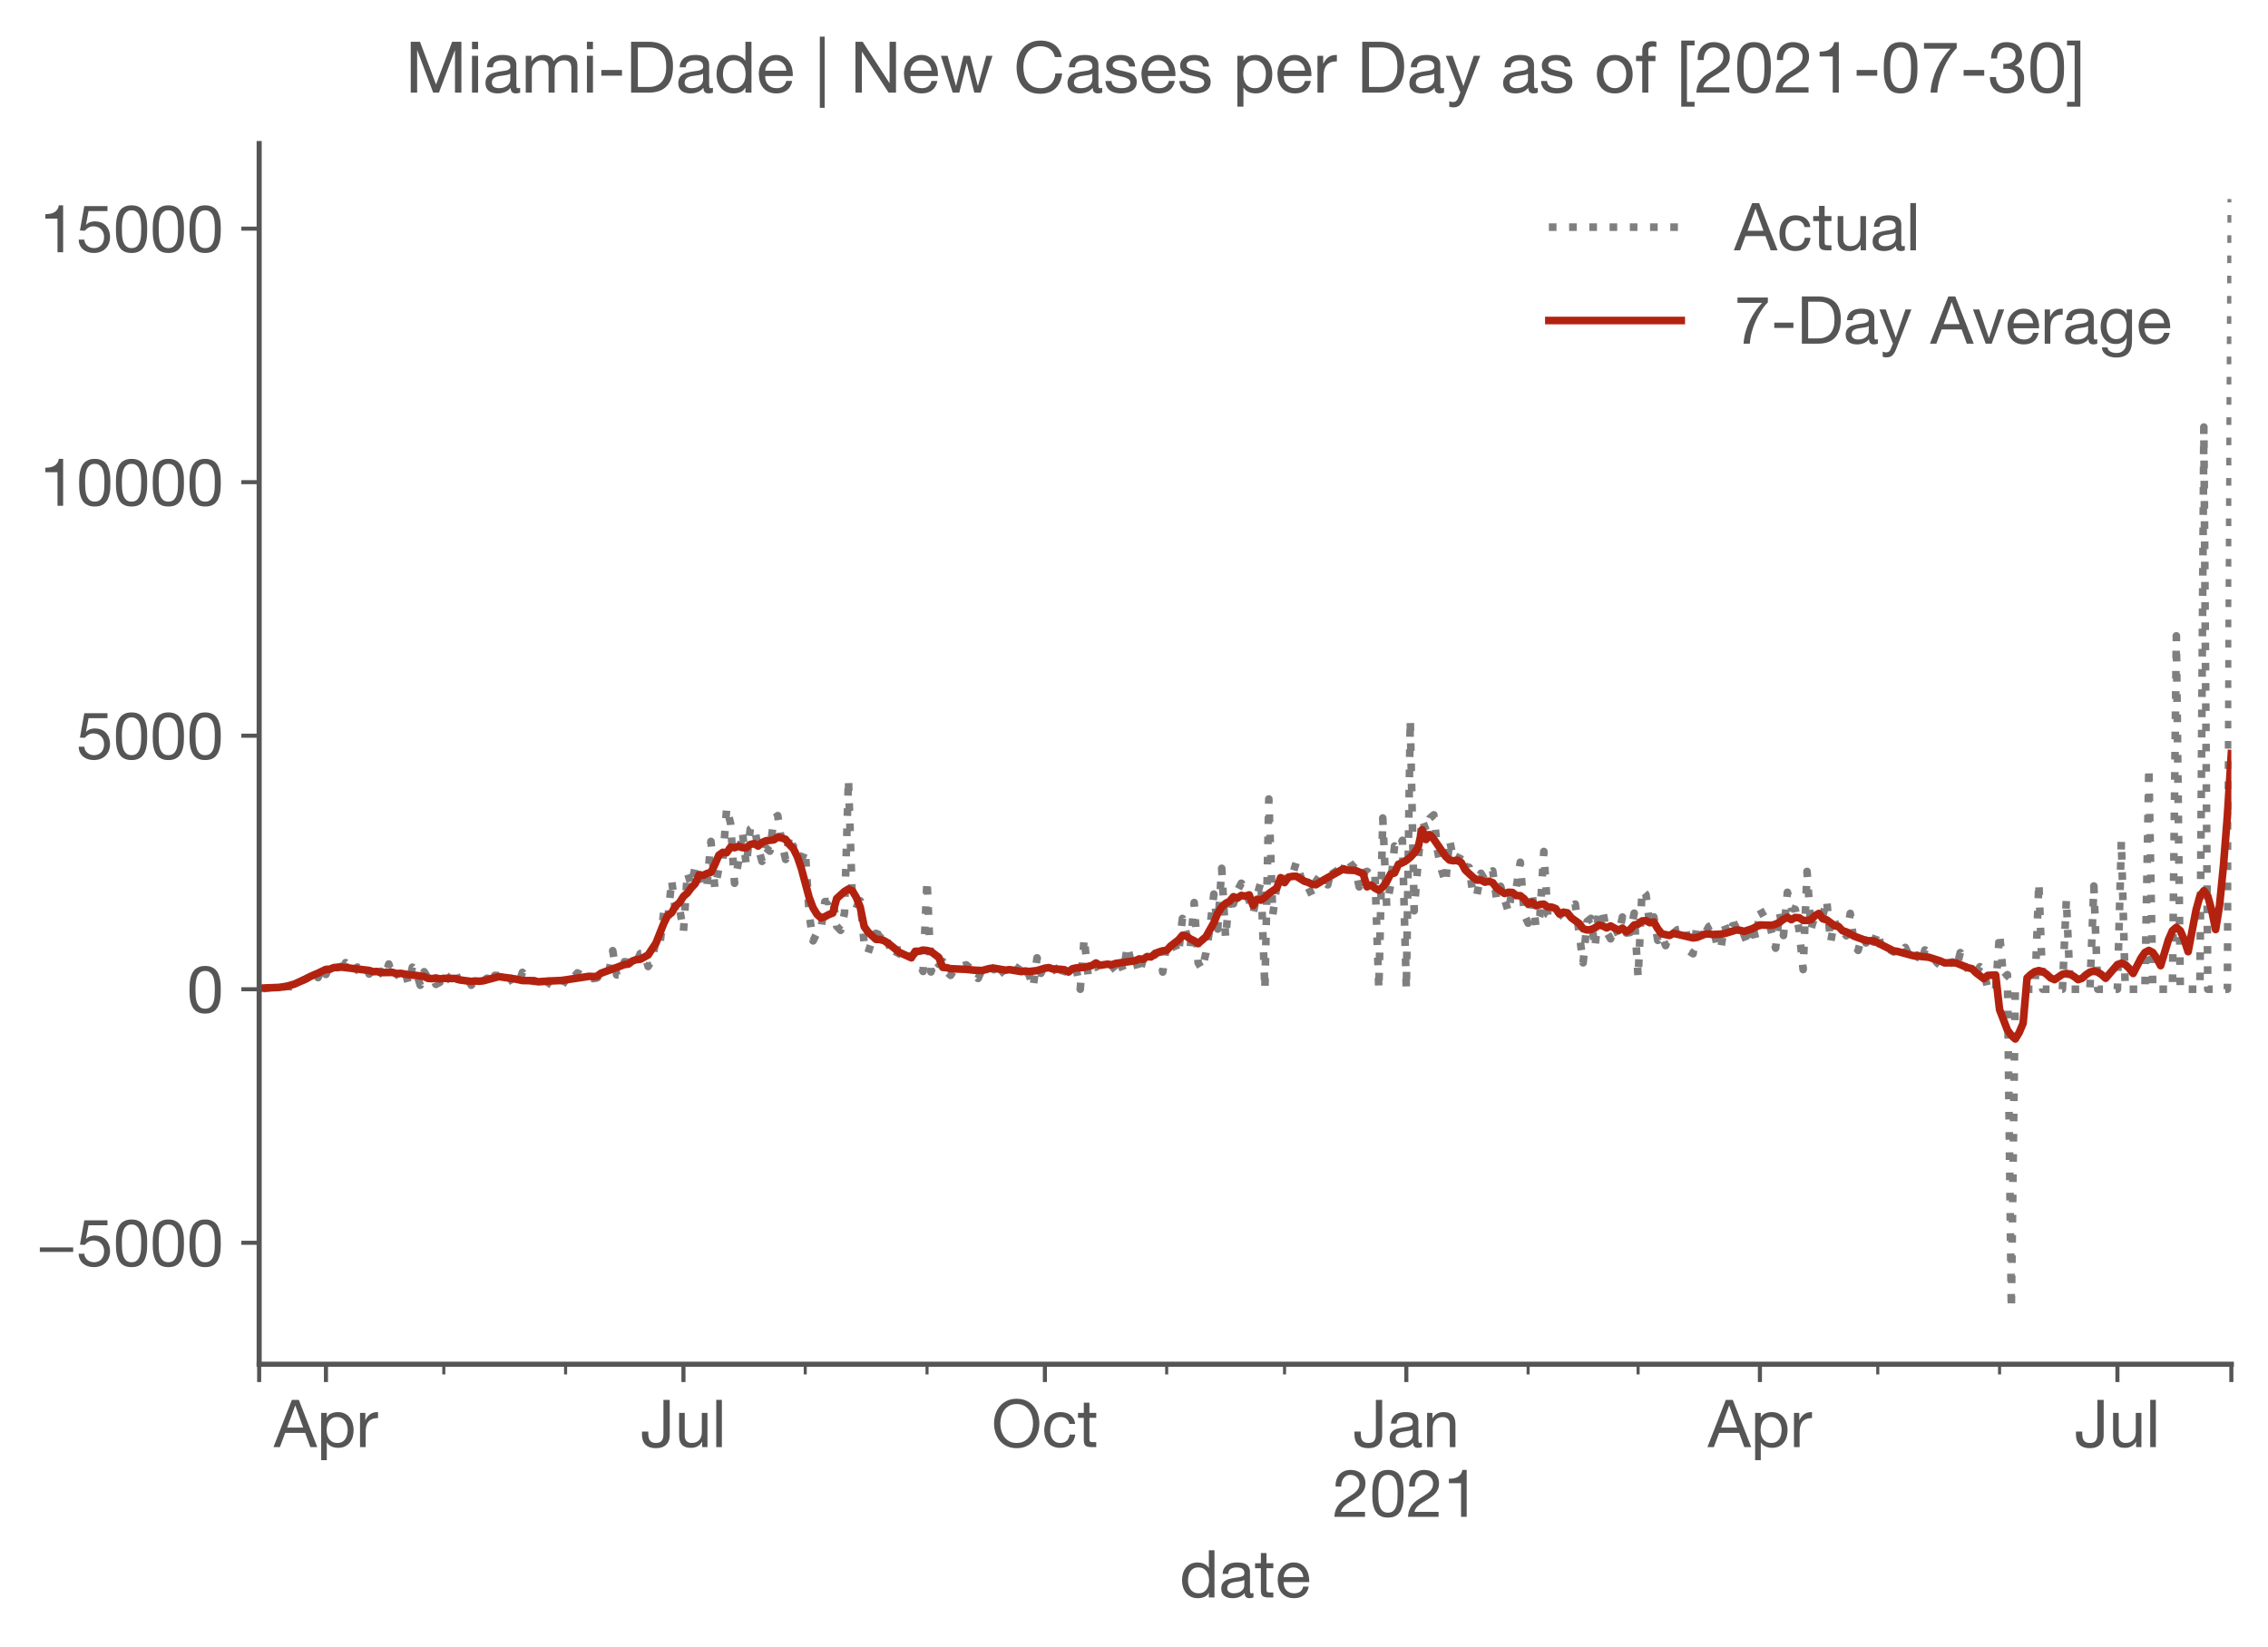 <?xml version="1.0" encoding="utf-8" standalone="no"?>
<!DOCTYPE svg PUBLIC "-//W3C//DTD SVG 1.1//EN"
  "http://www.w3.org/Graphics/SVG/1.1/DTD/svg11.dtd">
<!-- Created with matplotlib (https://matplotlib.org/) -->
<svg height="323.655pt" version="1.1" viewBox="0 0 445.52 323.655" width="445.52pt" xmlns="http://www.w3.org/2000/svg" xmlns:xlink="http://www.w3.org/1999/xlink">
 <defs>
  <style type="text/css">*{stroke-linecap:butt;stroke-linejoin:round;}</style>
 </defs>
 <g id="figure_1">
  <g id="patch_1">
   <path d="M 0 323.655 
L 445.52 323.655 
L 445.52 0 
L 0 0 
z
" style="fill:#ffffff;"/>
  </g>
  <g id="axes_1">
   <g id="patch_2">
    <path d="M 50.909 268.066 
L 438.32 268.066 
L 438.32 28.203 
L 50.909 28.203 
z
" style="fill:#ffffff;"/>
   </g>
   <g id="matplotlib.axis_1">
    <g id="xtick_1">
     <g id="line2d_1">
      <defs>
       <path d="M 0 0 
L 0 3.5 
" id="me2cb6a2410" style="stroke:#555555;stroke-width:0.8;"/>
      </defs>
      <g>
       <use style="fill:#555555;stroke:#555555;stroke-width:0.8;" x="50.909" xlink:href="#me2cb6a2410" y="268.066"/>
      </g>
     </g>
    </g>
    <g id="xtick_2">
     <g id="line2d_2">
      <g>
       <use style="fill:#555555;stroke:#555555;stroke-width:0.8;" x="64.028" xlink:href="#me2cb6a2410" y="268.066"/>
      </g>
     </g>
     <g id="text_1">
      <!-- Apr -->
      <g style="fill:#555555;" transform="translate(53.798 284.349)scale(0.13 -0.13)">
       <defs>
        <path d="M 20.094 29.5 
L 32.203 62.797 
L 32.406 62.797 
L 44.297 29.5 
z
M 27.203 71.406 
L -0.594 0 
L 9.094 0 
L 17.094 21.5 
L 47.297 21.5 
L 55.094 0 
L 65.594 0 
L 37.703 71.406 
z
" id="HelveticaNeue-65"/>
        <path d="M 6.703 51.703 
L 6.703 -19.703 
L 15.203 -19.703 
L 15.203 6.906 
L 15.406 6.906 
Q 16.797 4.594 18.844 3.047 
Q 20.906 1.5 23.203 0.594 
Q 25.5 -0.297 27.844 -0.688 
Q 30.203 -1.094 32.094 -1.094 
Q 38 -1.094 42.453 1 
Q 46.906 3.094 49.844 6.75 
Q 52.797 10.406 54.25 15.297 
Q 55.703 20.203 55.703 25.703 
Q 55.703 31.203 54.203 36.094 
Q 52.703 41 49.75 44.75 
Q 46.797 48.5 42.344 50.703 
Q 37.906 52.906 31.906 52.906 
Q 26.5 52.906 22 50.953 
Q 17.5 49 15.406 44.703 
L 15.203 44.703 
L 15.203 51.703 
z
M 46.703 26.297 
Q 46.703 22.5 45.891 18.891 
Q 45.094 15.297 43.297 12.5 
Q 41.5 9.703 38.547 8 
Q 35.594 6.297 31.203 6.297 
Q 26.797 6.297 23.688 7.938 
Q 20.594 9.594 18.641 12.297 
Q 16.703 15 15.797 18.547 
Q 14.906 22.094 14.906 25.906 
Q 14.906 29.5 15.75 33 
Q 16.594 36.5 18.5 39.25 
Q 20.406 42 23.406 43.703 
Q 26.406 45.406 30.703 45.406 
Q 34.797 45.406 37.844 43.797 
Q 40.906 42.203 42.844 39.5 
Q 44.797 36.797 45.75 33.344 
Q 46.703 29.906 46.703 26.297 
z
" id="HelveticaNeue-112"/>
        <path d="M 6.094 51.703 
L 6.094 0 
L 14.594 0 
L 14.594 23 
Q 14.594 28 15.594 31.844 
Q 16.594 35.703 18.797 38.391 
Q 21 41.094 24.594 42.5 
Q 28.203 43.906 33.297 43.906 
L 33.297 52.906 
Q 26.406 53.094 21.906 50.094 
Q 17.406 47.094 14.297 40.797 
L 14.094 40.797 
L 14.094 51.703 
z
" id="HelveticaNeue-114"/>
       </defs>
       <use xlink:href="#HelveticaNeue-65"/>
       <use x="64.8" xlink:href="#HelveticaNeue-112"/>
       <use x="124.1" xlink:href="#HelveticaNeue-114"/>
      </g>
     </g>
    </g>
    <g id="xtick_3">
     <g id="line2d_3">
      <g>
       <use style="fill:#555555;stroke:#555555;stroke-width:0.8;" x="134.256" xlink:href="#me2cb6a2410" y="268.066"/>
      </g>
     </g>
     <g id="text_2">
      <!-- Jul -->
      <g style="fill:#555555;" transform="translate(125.826 284.349)scale(0.13 -0.13)">
       <defs>
        <path d="M 44.094 17.797 
L 44.094 71.406 
L 34.594 71.406 
L 34.594 19.203 
Q 34.594 13.297 32.141 9.797 
Q 29.703 6.297 23.203 6.297 
Q 19.703 6.297 17.453 7.344 
Q 15.203 8.406 13.953 10.297 
Q 12.703 12.203 12.203 14.797 
Q 11.703 17.406 11.703 20.5 
L 11.703 23.5 
L 2.203 23.5 
L 2.203 19.094 
Q 2.203 8.906 7.594 3.656 
Q 13 -1.594 23 -1.594 
Q 29 -1.594 33.047 0.047 
Q 37.094 1.703 39.547 4.453 
Q 42 7.203 43.047 10.703 
Q 44.094 14.203 44.094 17.797 
z
" id="HelveticaNeue-74"/>
        <path d="M 49.203 0 
L 49.203 51.703 
L 40.703 51.703 
L 40.703 22.5 
Q 40.703 19 39.75 16.047 
Q 38.797 13.094 36.891 10.891 
Q 35 8.703 32.141 7.5 
Q 29.297 6.297 25.406 6.297 
Q 20.5 6.297 17.703 9.094 
Q 14.906 11.906 14.906 16.703 
L 14.906 51.703 
L 6.406 51.703 
L 6.406 17.703 
Q 6.406 13.5 7.25 10.047 
Q 8.094 6.594 10.188 4.094 
Q 12.297 1.594 15.688 0.25 
Q 19.094 -1.094 24.203 -1.094 
Q 29.906 -1.094 34.094 1.156 
Q 38.297 3.406 41 8.203 
L 41.203 8.203 
L 41.203 0 
z
" id="HelveticaNeue-117"/>
        <path d="M 6.906 71.406 
L 6.906 0 
L 15.406 0 
L 15.406 71.406 
z
" id="HelveticaNeue-108"/>
       </defs>
       <use xlink:href="#HelveticaNeue-74"/>
       <use x="51.9" xlink:href="#HelveticaNeue-117"/>
       <use x="107.5" xlink:href="#HelveticaNeue-108"/>
      </g>
     </g>
    </g>
    <g id="xtick_4">
     <g id="line2d_4">
      <g>
       <use style="fill:#555555;stroke:#555555;stroke-width:0.8;" x="205.256" xlink:href="#me2cb6a2410" y="268.066"/>
      </g>
     </g>
     <g id="text_3">
      <!-- Oct -->
      <g style="fill:#555555;" transform="translate(194.778 284.349)scale(0.13 -0.13)">
       <defs>
        <path d="M 13.297 35.703 
Q 13.297 41.094 14.688 46.344 
Q 16.094 51.594 19.094 55.797 
Q 22.094 60 26.797 62.547 
Q 31.5 65.094 38 65.094 
Q 44.5 65.094 49.203 62.547 
Q 53.906 60 56.906 55.797 
Q 59.906 51.594 61.297 46.344 
Q 62.703 41.094 62.703 35.703 
Q 62.703 30.297 61.297 25.047 
Q 59.906 19.797 56.906 15.594 
Q 53.906 11.406 49.203 8.844 
Q 44.5 6.297 38 6.297 
Q 31.5 6.297 26.797 8.844 
Q 22.094 11.406 19.094 15.594 
Q 16.094 19.797 14.688 25.047 
Q 13.297 30.297 13.297 35.703 
z
M 3.797 35.703 
Q 3.797 28.406 5.938 21.656 
Q 8.094 14.906 12.391 9.703 
Q 16.703 4.5 23.094 1.453 
Q 29.5 -1.594 38 -1.594 
Q 46.5 -1.594 52.891 1.453 
Q 59.297 4.5 63.594 9.703 
Q 67.906 14.906 70.047 21.656 
Q 72.203 28.406 72.203 35.703 
Q 72.203 43 70.047 49.75 
Q 67.906 56.5 63.594 61.703 
Q 59.297 66.906 52.891 70 
Q 46.5 73.094 38 73.094 
Q 29.5 73.094 23.094 70 
Q 16.703 66.906 12.391 61.703 
Q 8.094 56.5 5.938 49.75 
Q 3.797 43 3.797 35.703 
z
" id="HelveticaNeue-79"/>
        <path d="M 41.5 35.094 
L 50.297 35.094 
Q 49.797 39.703 47.891 43.047 
Q 46 46.406 43.047 48.594 
Q 40.094 50.797 36.25 51.844 
Q 32.406 52.906 28 52.906 
Q 21.906 52.906 17.297 50.75 
Q 12.703 48.594 9.641 44.844 
Q 6.594 41.094 5.094 36.047 
Q 3.594 31 3.594 25.203 
Q 3.594 19.406 5.141 14.547 
Q 6.703 9.703 9.75 6.203 
Q 12.797 2.703 17.344 0.797 
Q 21.906 -1.094 27.797 -1.094 
Q 37.703 -1.094 43.453 4.094 
Q 49.203 9.297 50.594 18.906 
L 41.906 18.906 
Q 41.094 12.906 37.547 9.594 
Q 34 6.297 27.703 6.297 
Q 23.703 6.297 20.797 7.891 
Q 17.906 9.5 16.094 12.141 
Q 14.297 14.797 13.438 18.188 
Q 12.594 21.594 12.594 25.203 
Q 12.594 29.094 13.391 32.75 
Q 14.203 36.406 16.047 39.203 
Q 17.906 42 21 43.703 
Q 24.094 45.406 28.703 45.406 
Q 34.094 45.406 37.297 42.703 
Q 40.5 40 41.5 35.094 
z
" id="HelveticaNeue-99"/>
        <path d="M 18.203 51.703 
L 18.203 67.203 
L 9.703 67.203 
L 9.703 51.703 
L 0.906 51.703 
L 0.906 44.203 
L 9.703 44.203 
L 9.703 11.297 
Q 9.703 7.703 10.391 5.5 
Q 11.094 3.297 12.547 2.094 
Q 14 0.906 16.344 0.453 
Q 18.703 0 22 0 
L 28.5 0 
L 28.5 7.5 
L 24.594 7.5 
Q 22.594 7.5 21.344 7.641 
Q 20.094 7.797 19.391 8.297 
Q 18.703 8.797 18.453 9.688 
Q 18.203 10.594 18.203 12.094 
L 18.203 44.203 
L 28.5 44.203 
L 28.5 51.703 
z
" id="HelveticaNeue-116"/>
       </defs>
       <use xlink:href="#HelveticaNeue-79"/>
       <use x="76" xlink:href="#HelveticaNeue-99"/>
       <use x="129.7" xlink:href="#HelveticaNeue-116"/>
      </g>
     </g>
    </g>
    <g id="xtick_5">
     <g id="line2d_5">
      <g>
       <use style="fill:#555555;stroke:#555555;stroke-width:0.8;" x="276.256" xlink:href="#me2cb6a2410" y="268.066"/>
      </g>
     </g>
     <g id="text_4">
      <!-- Jan -->
      <g style="fill:#555555;" transform="translate(265.777 284.349)scale(0.13 -0.13)">
       <defs>
        <path d="M 52.203 0.203 
Q 50 -1.094 46.094 -1.094 
Q 42.797 -1.094 40.844 0.75 
Q 38.906 2.594 38.906 6.797 
Q 35.406 2.594 30.75 0.75 
Q 26.094 -1.094 20.703 -1.094 
Q 17.203 -1.094 14.047 -0.297 
Q 10.906 0.5 8.594 2.203 
Q 6.297 3.906 4.938 6.656 
Q 3.594 9.406 3.594 13.297 
Q 3.594 17.703 5.094 20.5 
Q 6.594 23.297 9.047 25.047 
Q 11.5 26.797 14.641 27.688 
Q 17.797 28.594 21.094 29.203 
Q 24.594 29.906 27.75 30.25 
Q 30.906 30.594 33.297 31.25 
Q 35.703 31.906 37.094 33.156 
Q 38.5 34.406 38.5 36.797 
Q 38.5 39.594 37.453 41.297 
Q 36.406 43 34.75 43.891 
Q 33.094 44.797 31.047 45.094 
Q 29 45.406 27 45.406 
Q 21.594 45.406 18 43.344 
Q 14.406 41.297 14.094 35.594 
L 5.594 35.594 
Q 5.797 40.406 7.594 43.703 
Q 9.406 47 12.406 49.047 
Q 15.406 51.094 19.25 52 
Q 23.094 52.906 27.5 52.906 
Q 31 52.906 34.453 52.406 
Q 37.906 51.906 40.703 50.344 
Q 43.5 48.797 45.203 46 
Q 46.906 43.203 46.906 38.703 
L 46.906 12.094 
Q 46.906 9.094 47.25 7.688 
Q 47.594 6.297 49.594 6.297 
Q 50.703 6.297 52.203 6.797 
z
M 38.406 26.703 
Q 36.797 25.5 34.188 24.953 
Q 31.594 24.406 28.75 24.047 
Q 25.906 23.703 23 23.25 
Q 20.094 22.797 17.797 21.797 
Q 15.5 20.797 14.047 18.938 
Q 12.594 17.094 12.594 13.906 
Q 12.594 11.797 13.438 10.344 
Q 14.297 8.906 15.641 8 
Q 17 7.094 18.797 6.688 
Q 20.594 6.297 22.594 6.297 
Q 26.797 6.297 29.797 7.438 
Q 32.797 8.594 34.688 10.344 
Q 36.594 12.094 37.5 14.141 
Q 38.406 16.203 38.406 18 
z
" id="HelveticaNeue-97"/>
        <path d="M 6.406 51.703 
L 6.406 0 
L 14.906 0 
L 14.906 29.203 
Q 14.906 32.703 15.844 35.641 
Q 16.797 38.594 18.688 40.797 
Q 20.594 43 23.438 44.203 
Q 26.297 45.406 30.203 45.406 
Q 35.094 45.406 37.891 42.594 
Q 40.703 39.797 40.703 35 
L 40.703 0 
L 49.203 0 
L 49.203 34 
Q 49.203 38.203 48.344 41.641 
Q 47.5 45.094 45.391 47.594 
Q 43.297 50.094 39.891 51.5 
Q 36.5 52.906 31.406 52.906 
Q 19.906 52.906 14.594 43.5 
L 14.406 43.5 
L 14.406 51.703 
z
" id="HelveticaNeue-110"/>
       </defs>
       <use xlink:href="#HelveticaNeue-74"/>
       <use x="51.9" xlink:href="#HelveticaNeue-97"/>
       <use x="105.6" xlink:href="#HelveticaNeue-110"/>
      </g>
      <!-- 2021 -->
      <g style="fill:#555555;" transform="translate(261.801 298.05)scale(0.13 -0.13)">
       <defs>
        <path d="M 4.406 45.797 
L 12.906 45.797 
Q 12.797 49 13.547 52.141 
Q 14.297 55.297 16 57.797 
Q 17.703 60.297 20.344 61.844 
Q 23 63.406 26.703 63.406 
Q 29.5 63.406 32 62.5 
Q 34.5 61.594 36.344 59.891 
Q 38.203 58.203 39.297 55.844 
Q 40.406 53.5 40.406 50.594 
Q 40.406 46.906 39.25 44.094 
Q 38.094 41.297 35.844 38.891 
Q 33.594 36.5 30.188 34.141 
Q 26.797 31.797 22.297 29 
Q 18.594 26.797 15.188 24.297 
Q 11.797 21.797 9.094 18.5 
Q 6.406 15.203 4.656 10.75 
Q 2.906 6.297 2.406 0 
L 48.703 0 
L 48.703 7.5 
L 12.297 7.5 
Q 12.906 10.797 14.844 13.344 
Q 16.797 15.906 19.547 18.094 
Q 22.297 20.297 25.594 22.25 
Q 28.906 24.203 32.203 26.203 
Q 35.5 28.297 38.594 30.594 
Q 41.703 32.906 44.094 35.75 
Q 46.5 38.594 47.953 42.188 
Q 49.406 45.797 49.406 50.5 
Q 49.406 55.5 47.656 59.297 
Q 45.906 63.094 42.906 65.641 
Q 39.906 68.203 35.844 69.547 
Q 31.797 70.906 27.203 70.906 
Q 21.594 70.906 17.188 69 
Q 12.797 67.094 9.844 63.75 
Q 6.906 60.406 5.5 55.797 
Q 4.094 51.203 4.406 45.797 
z
" id="HelveticaNeue-50"/>
        <path d="M 13.203 34.906 
Q 13.203 37.5 13.25 40.641 
Q 13.297 43.797 13.75 46.938 
Q 14.203 50.094 15.047 53.094 
Q 15.906 56.094 17.547 58.344 
Q 19.203 60.594 21.703 62 
Q 24.203 63.406 27.797 63.406 
Q 31.406 63.406 33.906 62 
Q 36.406 60.594 38.047 58.344 
Q 39.703 56.094 40.547 53.094 
Q 41.406 50.094 41.844 46.938 
Q 42.297 43.797 42.344 40.641 
Q 42.406 37.5 42.406 34.906 
Q 42.406 30.906 42.156 25.953 
Q 41.906 21 40.547 16.641 
Q 39.203 12.297 36.203 9.297 
Q 33.203 6.297 27.797 6.297 
Q 22.406 6.297 19.406 9.297 
Q 16.406 12.297 15.047 16.641 
Q 13.703 21 13.453 25.953 
Q 13.203 30.906 13.203 34.906 
z
M 4.203 34.797 
Q 4.203 30.906 4.391 26.703 
Q 4.594 22.5 5.391 18.5 
Q 6.203 14.5 7.703 10.953 
Q 9.203 7.406 11.797 4.703 
Q 14.406 2 18.344 0.453 
Q 22.297 -1.094 27.797 -1.094 
Q 33.406 -1.094 37.297 0.453 
Q 41.203 2 43.797 4.703 
Q 46.406 7.406 47.906 10.953 
Q 49.406 14.5 50.203 18.5 
Q 51 22.5 51.203 26.703 
Q 51.406 30.906 51.406 34.797 
Q 51.406 38.703 51.203 42.891 
Q 51 47.094 50.203 51.094 
Q 49.406 55.094 47.906 58.688 
Q 46.406 62.297 43.797 65 
Q 41.203 67.703 37.25 69.297 
Q 33.297 70.906 27.797 70.906 
Q 22.297 70.906 18.344 69.297 
Q 14.406 67.703 11.797 65 
Q 9.203 62.297 7.703 58.688 
Q 6.203 55.094 5.391 51.094 
Q 4.594 47.094 4.391 42.891 
Q 4.203 38.703 4.203 34.797 
z
" id="HelveticaNeue-48"/>
        <path d="M 35.594 0 
L 35.594 70.906 
L 29.094 70.906 
Q 28.406 66.906 26.5 64.297 
Q 24.594 61.703 21.844 60.203 
Q 19.094 58.703 15.688 58.141 
Q 12.297 57.594 8.703 57.594 
L 8.703 50.797 
L 27.094 50.797 
L 27.094 0 
z
" id="HelveticaNeue-49"/>
       </defs>
       <use xlink:href="#HelveticaNeue-50"/>
       <use x="55.6" xlink:href="#HelveticaNeue-48"/>
       <use x="111.2" xlink:href="#HelveticaNeue-50"/>
       <use x="166.8" xlink:href="#HelveticaNeue-49"/>
      </g>
     </g>
    </g>
    <g id="xtick_6">
     <g id="line2d_6">
      <g>
       <use style="fill:#555555;stroke:#555555;stroke-width:0.8;" x="345.712" xlink:href="#me2cb6a2410" y="268.066"/>
      </g>
     </g>
     <g id="text_5">
      <!-- Apr -->
      <g style="fill:#555555;" transform="translate(335.481 284.349)scale(0.13 -0.13)">
       <use xlink:href="#HelveticaNeue-65"/>
       <use x="64.8" xlink:href="#HelveticaNeue-112"/>
       <use x="124.1" xlink:href="#HelveticaNeue-114"/>
      </g>
     </g>
    </g>
    <g id="xtick_7">
     <g id="line2d_7">
      <g>
       <use style="fill:#555555;stroke:#555555;stroke-width:0.8;" x="415.94" xlink:href="#me2cb6a2410" y="268.066"/>
      </g>
     </g>
     <g id="text_6">
      <!-- Jul -->
      <g style="fill:#555555;" transform="translate(407.509 284.349)scale(0.13 -0.13)">
       <use xlink:href="#HelveticaNeue-74"/>
       <use x="51.9" xlink:href="#HelveticaNeue-117"/>
       <use x="107.5" xlink:href="#HelveticaNeue-108"/>
      </g>
     </g>
    </g>
    <g id="xtick_8">
     <g id="line2d_8">
      <g>
       <use style="fill:#555555;stroke:#555555;stroke-width:0.8;" x="438.32" xlink:href="#me2cb6a2410" y="268.066"/>
      </g>
     </g>
    </g>
    <g id="xtick_9">
     <g id="line2d_9">
      <defs>
       <path d="M 0 0 
L 0 2 
" id="mc380cc0757" style="stroke:#555555;stroke-width:0.6;"/>
      </defs>
      <g>
       <use style="fill:#555555;stroke:#555555;stroke-width:0.6;" x="87.18" xlink:href="#mc380cc0757" y="268.066"/>
      </g>
     </g>
    </g>
    <g id="xtick_10">
     <g id="line2d_10">
      <g>
       <use style="fill:#555555;stroke:#555555;stroke-width:0.6;" x="111.104" xlink:href="#mc380cc0757" y="268.066"/>
      </g>
     </g>
    </g>
    <g id="xtick_11">
     <g id="line2d_11">
      <g>
       <use style="fill:#555555;stroke:#555555;stroke-width:0.6;" x="158.18" xlink:href="#mc380cc0757" y="268.066"/>
      </g>
     </g>
    </g>
    <g id="xtick_12">
     <g id="line2d_12">
      <g>
       <use style="fill:#555555;stroke:#555555;stroke-width:0.6;" x="182.104" xlink:href="#mc380cc0757" y="268.066"/>
      </g>
     </g>
    </g>
    <g id="xtick_13">
     <g id="line2d_13">
      <g>
       <use style="fill:#555555;stroke:#555555;stroke-width:0.6;" x="229.18" xlink:href="#mc380cc0757" y="268.066"/>
      </g>
     </g>
    </g>
    <g id="xtick_14">
     <g id="line2d_14">
      <g>
       <use style="fill:#555555;stroke:#555555;stroke-width:0.6;" x="252.332" xlink:href="#mc380cc0757" y="268.066"/>
      </g>
     </g>
    </g>
    <g id="xtick_15">
     <g id="line2d_15">
      <g>
       <use style="fill:#555555;stroke:#555555;stroke-width:0.6;" x="300.179" xlink:href="#mc380cc0757" y="268.066"/>
      </g>
     </g>
    </g>
    <g id="xtick_16">
     <g id="line2d_16">
      <g>
       <use style="fill:#555555;stroke:#555555;stroke-width:0.6;" x="321.788" xlink:href="#mc380cc0757" y="268.066"/>
      </g>
     </g>
    </g>
    <g id="xtick_17">
     <g id="line2d_17">
      <g>
       <use style="fill:#555555;stroke:#555555;stroke-width:0.6;" x="368.864" xlink:href="#mc380cc0757" y="268.066"/>
      </g>
     </g>
    </g>
    <g id="xtick_18">
     <g id="line2d_18">
      <g>
       <use style="fill:#555555;stroke:#555555;stroke-width:0.6;" x="392.788" xlink:href="#mc380cc0757" y="268.066"/>
      </g>
     </g>
    </g>
    <g id="text_7">
     <!-- date -->
     <g style="fill:#555555;" transform="translate(231.731 313.894)scale(0.13 -0.13)">
      <defs>
       <path d="M 12.594 25.406 
Q 12.594 29.203 13.391 32.797 
Q 14.203 36.406 16 39.203 
Q 17.797 42 20.797 43.703 
Q 23.797 45.406 28.094 45.406 
Q 32.5 45.406 35.594 43.75 
Q 38.703 42.094 40.641 39.391 
Q 42.594 36.703 43.5 33.141 
Q 44.406 29.594 44.406 25.797 
Q 44.406 22.203 43.547 18.703 
Q 42.703 15.203 40.797 12.453 
Q 38.906 9.703 35.906 8 
Q 32.906 6.297 28.594 6.297 
Q 24.5 6.297 21.453 7.891 
Q 18.406 9.5 16.453 12.203 
Q 14.5 14.906 13.547 18.344 
Q 12.594 21.797 12.594 25.406 
z
M 52.594 0 
L 52.594 71.406 
L 44.094 71.406 
L 44.094 44.797 
L 43.906 44.797 
Q 42.5 47.094 40.453 48.641 
Q 38.406 50.203 36.094 51.141 
Q 33.797 52.094 31.5 52.5 
Q 29.203 52.906 27.203 52.906 
Q 21.297 52.906 16.844 50.75 
Q 12.406 48.594 9.453 44.938 
Q 6.5 41.297 5.047 36.391 
Q 3.594 31.5 3.594 26 
Q 3.594 20.5 5.094 15.594 
Q 6.594 10.703 9.547 7 
Q 12.5 3.297 16.953 1.094 
Q 21.406 -1.094 27.406 -1.094 
Q 32.797 -1.094 37.297 0.797 
Q 41.797 2.703 43.906 7 
L 44.094 7 
L 44.094 0 
z
" id="HelveticaNeue-100"/>
       <path d="M 42.297 30.797 
L 12.594 30.797 
Q 12.797 33.797 13.891 36.438 
Q 15 39.094 16.891 41.094 
Q 18.797 43.094 21.438 44.25 
Q 24.094 45.406 27.406 45.406 
Q 30.594 45.406 33.25 44.25 
Q 35.906 43.094 37.844 41.141 
Q 39.797 39.203 40.938 36.5 
Q 42.094 33.797 42.297 30.797 
z
M 50.5 16.406 
L 42.094 16.406 
Q 41 11.297 37.547 8.797 
Q 34.094 6.297 28.703 6.297 
Q 24.5 6.297 21.391 7.688 
Q 18.297 9.094 16.297 11.438 
Q 14.297 13.797 13.391 16.844 
Q 12.5 19.906 12.594 23.297 
L 51.297 23.297 
Q 51.5 28 50.453 33.203 
Q 49.406 38.406 46.656 42.797 
Q 43.906 47.203 39.344 50.047 
Q 34.797 52.906 27.906 52.906 
Q 22.594 52.906 18.141 50.906 
Q 13.703 48.906 10.453 45.297 
Q 7.203 41.703 5.391 36.797 
Q 3.594 31.906 3.594 26 
Q 3.797 20.094 5.344 15.094 
Q 6.906 10.094 10 6.5 
Q 13.094 2.906 17.641 0.906 
Q 22.203 -1.094 28.406 -1.094 
Q 37.203 -1.094 43 3.297 
Q 48.797 7.703 50.5 16.406 
z
" id="HelveticaNeue-101"/>
      </defs>
      <use xlink:href="#HelveticaNeue-100"/>
      <use x="59.3" xlink:href="#HelveticaNeue-97"/>
      <use x="113" xlink:href="#HelveticaNeue-116"/>
      <use x="144.5" xlink:href="#HelveticaNeue-101"/>
     </g>
    </g>
   </g>
   <g id="matplotlib.axis_2">
    <g id="ytick_1">
     <g id="line2d_19">
      <defs>
       <path d="M 0 0 
L -3.5 0 
" id="mbb909c7e8a" style="stroke:#555555;stroke-width:0.8;"/>
      </defs>
      <g>
       <use style="fill:#555555;stroke:#555555;stroke-width:0.8;" x="50.909" xlink:href="#mbb909c7e8a" y="244.2"/>
      </g>
     </g>
     <g id="text_8">
      <!-- −5000 -->
      <g style="fill:#555555;" transform="translate(7.2 248.842)scale(0.13 -0.13)">
       <defs>
        <path d="M 4.797 28.703 
L 4.797 21.906 
L 55.203 21.906 
L 55.203 28.703 
z
" id="HelveticaNeue-8722"/>
        <path d="M 47 62.203 
L 47 69.703 
L 12 69.703 
L 5.406 32.906 
L 12.703 32.5 
Q 15.203 35.5 18.453 37.344 
Q 21.703 39.203 25.906 39.203 
Q 29.5 39.203 32.453 38 
Q 35.406 36.797 37.5 34.641 
Q 39.594 32.5 40.75 29.547 
Q 41.906 26.594 41.906 23.094 
Q 41.906 18.906 40.703 15.75 
Q 39.5 12.594 37.453 10.5 
Q 35.406 8.406 32.656 7.344 
Q 29.906 6.297 26.906 6.297 
Q 23.703 6.297 21.047 7.25 
Q 18.406 8.203 16.453 9.953 
Q 14.5 11.703 13.344 14.047 
Q 12.203 16.406 12 19.094 
L 3.5 19.094 
Q 3.594 14.297 5.391 10.5 
Q 7.203 6.703 10.297 4.141 
Q 13.406 1.594 17.453 0.25 
Q 21.5 -1.094 26.094 -1.094 
Q 32.297 -1.094 36.938 0.844 
Q 41.594 2.797 44.688 6.094 
Q 47.797 9.406 49.344 13.656 
Q 50.906 17.906 50.906 22.406 
Q 50.906 28.5 49.094 33.047 
Q 47.297 37.594 44.188 40.641 
Q 41.094 43.703 36.891 45.203 
Q 32.703 46.703 28 46.703 
Q 24.406 46.703 20.75 45.453 
Q 17.094 44.203 14.797 41.594 
L 14.594 41.797 
L 18.406 62.203 
z
" id="HelveticaNeue-53"/>
       </defs>
       <use xlink:href="#HelveticaNeue-8722"/>
       <use x="60" xlink:href="#HelveticaNeue-53"/>
       <use x="115.6" xlink:href="#HelveticaNeue-48"/>
       <use x="171.2" xlink:href="#HelveticaNeue-48"/>
       <use x="226.8" xlink:href="#HelveticaNeue-48"/>
      </g>
     </g>
    </g>
    <g id="ytick_2">
     <g id="line2d_20">
      <g>
       <use style="fill:#555555;stroke:#555555;stroke-width:0.8;" x="50.909" xlink:href="#mbb909c7e8a" y="194.381"/>
      </g>
     </g>
     <g id="text_9">
      <!-- 0 -->
      <g style="fill:#555555;" transform="translate(36.682 199.023)scale(0.13 -0.13)">
       <use xlink:href="#HelveticaNeue-48"/>
      </g>
     </g>
    </g>
    <g id="ytick_3">
     <g id="line2d_21">
      <g>
       <use style="fill:#555555;stroke:#555555;stroke-width:0.8;" x="50.909" xlink:href="#mbb909c7e8a" y="144.563"/>
      </g>
     </g>
     <g id="text_10">
      <!-- 5000 -->
      <g style="fill:#555555;" transform="translate(15 149.204)scale(0.13 -0.13)">
       <use xlink:href="#HelveticaNeue-53"/>
       <use x="55.6" xlink:href="#HelveticaNeue-48"/>
       <use x="111.2" xlink:href="#HelveticaNeue-48"/>
       <use x="166.8" xlink:href="#HelveticaNeue-48"/>
      </g>
     </g>
    </g>
    <g id="ytick_4">
     <g id="line2d_22">
      <g>
       <use style="fill:#555555;stroke:#555555;stroke-width:0.8;" x="50.909" xlink:href="#mbb909c7e8a" y="94.744"/>
      </g>
     </g>
     <g id="text_11">
      <!-- 10000 -->
      <g style="fill:#555555;" transform="translate(7.773 99.385)scale(0.13 -0.13)">
       <use xlink:href="#HelveticaNeue-49"/>
       <use x="55.6" xlink:href="#HelveticaNeue-48"/>
       <use x="111.2" xlink:href="#HelveticaNeue-48"/>
       <use x="166.8" xlink:href="#HelveticaNeue-48"/>
       <use x="222.4" xlink:href="#HelveticaNeue-48"/>
      </g>
     </g>
    </g>
    <g id="ytick_5">
     <g id="line2d_23">
      <g>
       <use style="fill:#555555;stroke:#555555;stroke-width:0.8;" x="50.909" xlink:href="#mbb909c7e8a" y="44.925"/>
      </g>
     </g>
     <g id="text_12">
      <!-- 15000 -->
      <g style="fill:#555555;" transform="translate(7.773 49.566)scale(0.13 -0.13)">
       <use xlink:href="#HelveticaNeue-49"/>
       <use x="55.6" xlink:href="#HelveticaNeue-53"/>
       <use x="111.2" xlink:href="#HelveticaNeue-48"/>
       <use x="166.8" xlink:href="#HelveticaNeue-48"/>
       <use x="222.4" xlink:href="#HelveticaNeue-48"/>
      </g>
     </g>
    </g>
   </g>
   <g id="line2d_24">
    <path clip-path="url(#p861c68de74)" d="M 51.68 194.282 
L 53.224 194.043 
L 54.767 194.152 
L 56.311 193.804 
L 57.083 193.893 
L 60.941 191.871 
L 61.713 190.894 
L 62.485 192.1 
L 63.257 190.167 
L 64.028 191.472 
L 64.8 189.698 
L 65.572 189.619 
L 66.343 189.14 
L 67.115 191.831 
L 67.887 189.15 
L 68.659 189.848 
L 69.43 191.044 
L 70.202 190.027 
L 70.974 190.376 
L 71.746 189.818 
L 72.517 191.392 
L 73.289 190.386 
L 74.061 191.861 
L 74.833 190.844 
L 75.604 191.801 
L 76.376 189.419 
L 77.148 192.179 
L 77.92 191.303 
L 78.691 191.362 
L 79.463 190.406 
L 80.235 193.415 
L 81.006 190.047 
L 81.778 191.014 
L 82.55 193.594 
L 83.322 190.934 
L 84.093 192.199 
L 84.865 191.781 
L 85.637 193.425 
L 86.409 193.016 
L 87.18 191.143 
L 87.952 191.96 
L 88.724 192.957 
L 89.496 191.223 
L 90.267 193.066 
L 91.039 192.917 
L 91.811 192.249 
L 92.582 193.594 
L 93.354 192.618 
L 94.898 192.787 
L 95.669 192.209 
L 96.441 193.554 
L 97.213 191.651 
L 97.985 191.701 
L 98.756 190.844 
L 99.528 191.472 
L 100.3 192.329 
L 101.072 193.604 
L 101.843 193.465 
L 102.615 191.063 
L 103.387 192.837 
L 104.159 192.668 
L 104.93 192.877 
L 105.702 192.429 
L 107.245 193.813 
L 108.017 192.678 
L 108.789 191.94 
L 109.561 192.538 
L 110.332 192.648 
L 111.104 192.996 
L 111.876 193.534 
L 112.648 192.07 
L 113.419 191.163 
L 114.963 191.96 
L 115.735 191.91 
L 116.506 192.299 
L 117.278 192.15 
L 118.05 191.422 
L 118.822 191.681 
L 119.593 191.153 
L 120.365 186.799 
L 121.137 191.552 
L 121.908 191.592 
L 122.68 188.961 
L 123.452 189.081 
L 124.224 188.592 
L 124.995 189.18 
L 125.767 187.367 
L 126.539 187.307 
L 127.311 189.908 
L 128.082 188.573 
L 128.854 184.846 
L 129.626 185.563 
L 130.398 179.117 
L 131.169 180.771 
L 131.941 172.939 
L 132.713 179.356 
L 133.484 178.459 
L 134.256 183.013 
L 135.028 171.425 
L 135.8 173.996 
L 136.571 170.289 
L 137.343 171.644 
L 138.115 174.643 
L 138.887 173.796 
L 139.658 165.327 
L 140.43 174.583 
L 141.202 170.668 
L 141.974 169.203 
L 142.745 158.751 
L 143.517 161.81 
L 144.289 173.557 
L 145.061 169.332 
L 145.832 163.414 
L 146.604 170.05 
L 147.376 162.906 
L 148.147 162.378 
L 148.919 166.513 
L 149.691 169.253 
L 150.463 166.602 
L 151.234 167.25 
L 152.006 160.883 
L 152.778 160.265 
L 153.55 165.476 
L 154.321 168.874 
L 155.093 164.121 
L 155.865 166.573 
L 156.637 166.752 
L 157.408 169.014 
L 158.18 167.031 
L 158.952 179.605 
L 159.724 184.876 
L 160.495 183.272 
L 161.267 182.525 
L 162.039 177.164 
L 162.81 177.124 
L 163.582 176.367 
L 164.354 181.986 
L 165.126 182.803 
L 165.897 179.366 
L 166.669 153.121 
L 167.441 177.313 
L 168.213 177.662 
L 168.984 176.995 
L 169.756 185.414 
L 170.528 187.217 
L 171.3 184.776 
L 172.071 183.391 
L 172.843 183.73 
L 173.615 182.993 
L 174.386 185.324 
L 175.93 188.144 
L 176.702 186.679 
L 177.473 186.909 
L 178.245 188.184 
L 179.017 187.795 
L 179.789 188.204 
L 180.56 189.19 
L 181.332 190.884 
L 182.104 172.969 
L 182.876 190.984 
L 183.647 188.622 
L 184.419 189.489 
L 185.191 188.911 
L 185.963 190.944 
L 186.734 191.651 
L 187.506 190.505 
L 188.278 190.326 
L 189.049 189.788 
L 189.821 189.589 
L 190.593 190.246 
L 191.365 191.432 
L 192.136 192.259 
L 192.908 190.505 
L 193.68 189.808 
L 194.452 189.918 
L 195.223 190.545 
L 195.995 189.041 
L 196.767 190.745 
L 197.539 191.671 
L 198.31 190.775 
L 199.082 190.745 
L 199.854 190.476 
L 200.626 189.37 
L 201.397 190.705 
L 202.169 191.572 
L 202.941 193.983 
L 203.712 188.204 
L 204.484 191.253 
L 205.256 189.579 
L 206.028 189.31 
L 206.799 189.549 
L 208.343 192.458 
L 209.115 189.888 
L 209.886 190.087 
L 210.658 189.987 
L 211.43 190.486 
L 212.202 194.381 
L 212.973 184.358 
L 213.745 191.602 
L 214.517 189.997 
L 215.288 190.057 
L 216.06 189.021 
L 216.832 189.101 
L 217.604 188.861 
L 219.147 190.675 
L 219.919 188.802 
L 220.691 190.814 
L 221.462 185.882 
L 222.234 189.2 
L 223.006 188.244 
L 223.778 191.303 
L 224.549 188.592 
L 225.321 187.138 
L 226.093 186.948 
L 226.865 187.676 
L 227.636 185.583 
L 228.408 191.004 
L 229.18 185.235 
L 229.951 184.936 
L 230.723 185.623 
L 231.495 187.447 
L 232.267 180.472 
L 233.81 186.331 
L 234.582 177.343 
L 235.354 189.17 
L 236.125 190.456 
L 236.897 187.227 
L 237.669 182.375 
L 238.441 175.689 
L 239.212 182.554 
L 239.984 170.618 
L 240.756 184.318 
L 241.528 175.63 
L 242.299 177.592 
L 243.071 175.002 
L 243.843 173.547 
L 244.614 175.052 
L 245.386 176.985 
L 246.158 179.446 
L 246.93 175.928 
L 247.701 173.258 
L 248.473 194.381 
L 249.245 156.997 
L 250.017 179.775 
L 250.788 174.215 
L 251.56 174.832 
L 252.332 173.029 
L 253.104 171.534 
L 253.875 171.923 
L 254.647 169.422 
L 256.191 174.464 
L 256.962 174.314 
L 257.734 175.938 
L 258.506 173.178 
L 259.277 172.063 
L 260.049 173.258 
L 260.821 173.866 
L 261.593 170.518 
L 263.136 172.86 
L 264.68 168.655 
L 265.451 169.861 
L 266.223 170.648 
L 266.995 174.265 
L 267.767 171.495 
L 268.538 171.216 
L 269.31 172.033 
L 270.082 171.435 
L 270.853 194.381 
L 271.625 160.734 
L 272.397 178.001 
L 273.169 173.886 
L 273.94 166.234 
L 274.712 167.001 
L 275.484 165.118 
L 276.256 194.381 
L 277.027 141.434 
L 277.799 178.967 
L 278.571 169.223 
L 279.343 161.033 
L 280.114 163.135 
L 280.886 160.774 
L 281.658 160.106 
L 282.43 167.429 
L 283.201 170.996 
L 283.973 173.517 
L 284.745 165.008 
L 285.516 168.794 
L 286.288 169.153 
L 287.06 167.629 
L 287.832 170.389 
L 288.603 170.428 
L 289.375 176.008 
L 290.147 175.699 
L 290.919 171.594 
L 291.69 172.929 
L 292.462 171.475 
L 293.234 171.126 
L 294.006 176.815 
L 294.777 174.155 
L 296.321 179.217 
L 297.093 174.414 
L 297.864 174.354 
L 298.636 169.422 
L 299.408 179.655 
L 300.179 181.399 
L 300.951 175.46 
L 301.723 182.126 
L 302.495 179.964 
L 303.266 167.31 
L 304.038 179.735 
L 305.582 180.731 
L 306.353 179.894 
L 308.669 178.011 
L 309.44 177.642 
L 310.984 189.19 
L 311.755 181.07 
L 312.527 180.452 
L 313.299 186.241 
L 314.071 178.938 
L 314.842 178.997 
L 315.614 183.142 
L 316.386 184.477 
L 317.158 182.026 
L 317.929 183.78 
L 318.701 180.193 
L 319.473 183.332 
L 320.245 183.222 
L 321.016 179.426 
L 321.788 192.04 
L 322.56 174.892 
L 323.332 175.769 
L 324.103 181.977 
L 324.875 180.173 
L 325.647 184.776 
L 326.418 183.74 
L 327.19 185.803 
L 327.962 183.491 
L 328.734 183.352 
L 329.505 182.684 
L 330.277 182.534 
L 331.049 181.967 
L 331.821 186.899 
L 332.592 187.407 
L 333.364 181.698 
L 334.136 184.806 
L 335.679 182.076 
L 336.451 181.678 
L 337.223 185.414 
L 337.995 186.58 
L 338.766 181.837 
L 339.538 183.84 
L 340.31 181.907 
L 341.081 181.767 
L 341.853 181.379 
L 342.625 183.8 
L 343.397 185.713 
L 344.168 181.628 
L 344.94 184.647 
L 345.712 178.659 
L 346.484 180.063 
L 347.255 180.313 
L 348.799 186.311 
L 349.571 179.276 
L 350.342 183.82 
L 351.114 175.331 
L 351.886 178.429 
L 352.657 178.688 
L 353.429 182.823 
L 354.201 190.515 
L 354.973 171.226 
L 355.744 182.505 
L 356.516 180.004 
L 357.288 179.794 
L 358.06 179.994 
L 358.831 176.845 
L 359.603 185.145 
L 360.375 180.97 
L 361.147 183.142 
L 361.918 182.803 
L 362.69 183.87 
L 363.462 179.476 
L 364.234 185.633 
L 365.005 186.749 
L 365.777 183.85 
L 366.549 185.275 
L 367.32 183.959 
L 368.092 185.135 
L 368.864 182.993 
L 369.636 186.55 
L 370.407 187.158 
L 371.179 186.58 
L 371.951 187.048 
L 372.723 186.819 
L 373.494 187.297 
L 374.266 186.161 
L 375.038 187.805 
L 375.81 189.111 
L 376.581 187.656 
L 377.353 189.111 
L 378.125 186.659 
L 379.668 187.895 
L 380.44 189.111 
L 381.212 189.758 
L 381.983 188.861 
L 382.755 189.39 
L 383.527 189.011 
L 384.299 190.296 
L 385.07 187.178 
L 385.842 189.768 
L 386.614 190.436 
L 387.386 191.91 
L 388.157 191.283 
L 388.929 189.957 
L 389.701 190.725 
L 390.473 194.381 
L 392.016 194.381 
L 392.788 183.421 
L 393.559 192.229 
L 394.331 191.522 
L 395.103 257.163 
L 395.875 194.381 
L 399.733 194.381 
L 400.505 173.438 
L 401.277 194.381 
L 405.136 194.381 
L 405.907 176.666 
L 406.679 194.381 
L 410.538 194.381 
L 411.309 174.095 
L 412.081 194.381 
L 415.94 194.381 
L 416.712 165.188 
L 417.483 194.381 
L 421.342 194.381 
L 422.114 150.83 
L 422.885 194.381 
L 426.744 194.381 
L 427.516 124.944 
L 428.288 194.381 
L 432.146 194.381 
L 432.918 83.913 
L 433.69 194.381 
L 437.548 194.381 
L 438.32 39.106 
L 438.32 39.106 
" style="fill:none;stroke:#000000;stroke-dasharray:1.5,2.475;stroke-dashoffset:0;stroke-opacity:0.5;stroke-width:1.5;"/>
   </g>
   <g id="line2d_25">
    <path clip-path="url(#p861c68de74)" d="M 50.909 194.182 
L 54.767 194.023 
L 56.311 193.813 
L 57.854 193.355 
L 60.17 192.319 
L 60.941 191.88 
L 62.485 191.213 
L 64.028 190.476 
L 64.8 190.446 
L 65.572 190.127 
L 67.115 190.037 
L 72.517 190.685 
L 73.289 190.934 
L 74.061 190.894 
L 74.833 191.103 
L 77.148 191.073 
L 77.92 191.342 
L 78.691 191.253 
L 80.235 191.532 
L 81.778 191.671 
L 83.322 191.88 
L 84.093 192.249 
L 84.865 192.299 
L 85.637 192.169 
L 86.409 192.359 
L 87.18 192.239 
L 88.724 192.269 
L 89.496 192.259 
L 90.267 192.548 
L 92.582 192.847 
L 93.354 192.757 
L 94.126 192.807 
L 94.898 192.727 
L 97.985 191.9 
L 101.072 192.339 
L 102.615 192.668 
L 104.93 192.707 
L 105.702 192.917 
L 108.017 192.757 
L 110.332 192.658 
L 115.735 191.841 
L 116.506 191.9 
L 117.278 191.831 
L 118.05 191.233 
L 120.365 190.386 
L 122.68 189.519 
L 123.452 189.429 
L 124.224 188.832 
L 124.995 188.563 
L 125.767 188.493 
L 127.311 187.646 
L 128.854 185.314 
L 130.398 181.428 
L 131.169 179.864 
L 131.941 179.356 
L 132.713 177.991 
L 133.484 177.373 
L 134.256 176.138 
L 135.028 175.47 
L 135.8 174.434 
L 136.571 173.627 
L 137.343 171.853 
L 138.115 172.013 
L 138.887 171.634 
L 139.658 171.405 
L 140.43 169.861 
L 141.202 168.047 
L 141.974 167.479 
L 142.745 167.549 
L 143.517 166.453 
L 144.289 166.573 
L 145.061 166.294 
L 145.832 166.563 
L 146.604 166.582 
L 147.376 165.935 
L 148.147 165.755 
L 148.919 166.244 
L 149.691 165.546 
L 150.463 165.207 
L 152.006 165.018 
L 152.778 164.5 
L 153.55 164.65 
L 154.321 164.919 
L 155.093 165.985 
L 155.865 166.792 
L 156.637 168.356 
L 157.408 170.618 
L 158.952 176.367 
L 159.724 178.4 
L 160.495 179.665 
L 161.267 180.362 
L 162.039 180.123 
L 162.81 179.705 
L 163.582 179.416 
L 164.354 176.556 
L 165.897 175.161 
L 166.669 174.693 
L 167.441 175.052 
L 168.213 176.337 
L 168.984 178.27 
L 169.756 182.066 
L 170.528 183.152 
L 172.071 184.577 
L 172.843 184.607 
L 173.615 184.816 
L 174.386 185.275 
L 176.702 187.148 
L 179.017 188.204 
L 179.789 186.919 
L 180.56 186.919 
L 181.332 186.699 
L 182.104 186.769 
L 182.876 186.968 
L 184.419 188.134 
L 185.191 190.077 
L 185.963 190.147 
L 186.734 190.346 
L 189.821 190.476 
L 191.365 190.635 
L 192.908 190.705 
L 194.452 190.296 
L 195.223 190.236 
L 196.767 190.505 
L 197.539 190.625 
L 198.31 190.535 
L 200.626 190.914 
L 201.397 190.794 
L 202.169 190.894 
L 203.712 190.715 
L 205.256 190.246 
L 206.028 190.137 
L 206.799 190.396 
L 208.343 190.466 
L 209.115 190.555 
L 209.886 190.994 
L 210.658 190.356 
L 211.43 190.187 
L 212.973 190.077 
L 214.517 189.718 
L 215.288 189.22 
L 216.06 189.679 
L 217.604 189.449 
L 218.375 189.579 
L 219.147 189.31 
L 223.006 188.782 
L 223.778 188.423 
L 224.549 188.493 
L 225.321 187.965 
L 226.093 188.034 
L 226.865 187.437 
L 227.636 187.068 
L 228.408 186.829 
L 229.18 186.739 
L 229.951 185.902 
L 231.495 184.707 
L 232.267 183.79 
L 233.038 183.949 
L 233.81 184.477 
L 234.582 184.856 
L 235.354 185.404 
L 236.897 184.069 
L 238.441 181.329 
L 239.212 179.416 
L 239.984 178.27 
L 240.756 177.513 
L 241.528 177.114 
L 242.299 176.198 
L 243.071 176.486 
L 243.843 175.938 
L 244.614 176.098 
L 245.386 175.839 
L 246.158 177.931 
L 246.93 176.706 
L 247.701 176.875 
L 248.473 176.317 
L 249.245 175.58 
L 250.788 174.514 
L 251.56 172.461 
L 252.332 173.428 
L 253.104 172.352 
L 253.875 172.202 
L 254.647 172.182 
L 256.191 173.139 
L 256.962 173.378 
L 257.734 173.766 
L 258.506 173.836 
L 260.049 172.88 
L 263.908 170.717 
L 264.68 170.976 
L 266.223 171.026 
L 267.767 171.684 
L 268.538 174.255 
L 269.31 173.896 
L 270.082 174.514 
L 270.853 174.922 
L 271.625 174.304 
L 272.397 173.238 
L 273.169 171.734 
L 273.94 171.534 
L 274.712 169.821 
L 275.484 169.522 
L 276.256 169.083 
L 277.027 168.456 
L 277.799 167.619 
L 278.571 166.503 
L 279.343 163.035 
L 280.114 164.968 
L 280.886 164.012 
L 281.658 164.909 
L 283.973 168.286 
L 284.745 169.004 
L 285.516 169.133 
L 286.288 169.034 
L 287.06 169.512 
L 287.832 170.947 
L 289.375 172.401 
L 290.147 172.929 
L 290.919 172.929 
L 291.69 173.338 
L 292.462 173.159 
L 293.234 173.448 
L 294.006 174.514 
L 295.549 175.56 
L 296.321 175.321 
L 297.093 175.361 
L 297.864 175.978 
L 298.636 175.998 
L 299.408 176.616 
L 300.179 177.642 
L 300.951 177.264 
L 301.723 177.961 
L 302.495 177.742 
L 303.266 177.662 
L 304.038 178.21 
L 304.81 178.25 
L 305.582 178.529 
L 306.353 179.595 
L 307.125 179.236 
L 307.897 179.376 
L 308.669 180.342 
L 310.212 181.458 
L 310.984 182.495 
L 311.755 182.734 
L 312.527 182.654 
L 313.299 182.315 
L 314.071 181.777 
L 314.842 181.937 
L 315.614 182.325 
L 316.386 181.937 
L 317.929 182.803 
L 318.701 182.365 
L 319.473 183.092 
L 320.245 182.594 
L 321.016 181.747 
L 321.788 181.588 
L 322.56 180.96 
L 323.332 180.9 
L 324.103 181.309 
L 324.875 181.159 
L 325.647 182.495 
L 326.418 183.491 
L 327.962 183.81 
L 328.734 183.391 
L 332.592 184.298 
L 333.364 184.188 
L 334.908 183.561 
L 335.679 183.511 
L 336.451 183.63 
L 337.995 183.551 
L 338.766 183.441 
L 341.081 182.734 
L 341.853 182.813 
L 342.625 183.013 
L 344.168 182.505 
L 345.712 181.757 
L 348.027 181.817 
L 348.799 181.598 
L 349.571 181.209 
L 350.342 180.631 
L 351.114 180.243 
L 351.886 180.711 
L 352.657 180.273 
L 353.429 180.342 
L 354.201 180.861 
L 354.973 180.861 
L 355.744 180.731 
L 356.516 179.934 
L 357.288 179.486 
L 358.06 180.532 
L 358.831 180.741 
L 360.375 181.907 
L 361.147 182.046 
L 361.918 182.863 
L 362.69 183.112 
L 364.234 183.959 
L 366.549 184.806 
L 368.092 184.886 
L 371.951 186.839 
L 372.723 186.948 
L 375.81 187.785 
L 377.353 187.935 
L 378.897 188.094 
L 381.212 188.842 
L 381.983 189.2 
L 383.527 189.17 
L 384.299 189.23 
L 386.614 190.167 
L 387.386 190.356 
L 388.157 191.143 
L 389.701 192.309 
L 390.473 191.661 
L 392.016 191.572 
L 392.788 198.377 
L 394.331 202.392 
L 395.103 203.438 
L 395.875 204.156 
L 396.646 202.89 
L 397.418 201.057 
L 398.19 192.159 
L 398.962 191.442 
L 399.733 190.914 
L 400.505 190.715 
L 401.277 190.914 
L 402.049 191.442 
L 402.82 192.159 
L 403.592 192.498 
L 405.136 191.442 
L 405.907 191.273 
L 406.679 191.442 
L 407.451 191.9 
L 408.222 192.498 
L 408.994 192.229 
L 409.766 191.532 
L 410.538 191.014 
L 411.309 190.824 
L 412.081 191.014 
L 412.853 191.532 
L 413.625 192.229 
L 415.94 189.539 
L 416.712 189.27 
L 417.483 189.539 
L 418.255 190.286 
L 419.027 191.283 
L 420.57 188.274 
L 421.342 187.158 
L 422.114 186.749 
L 422.885 187.158 
L 423.657 188.274 
L 424.429 189.748 
L 425.972 184.637 
L 426.744 182.873 
L 427.516 182.216 
L 428.288 182.873 
L 429.059 184.637 
L 429.831 186.998 
L 431.375 178.878 
L 432.146 176.068 
L 432.918 175.022 
L 433.69 176.068 
L 434.461 178.878 
L 435.233 182.644 
L 436.005 177.881 
L 436.777 170 
L 437.548 160.216 
L 438.32 148.08 
L 438.32 148.08 
" style="fill:none;stroke:#b3220f;stroke-linecap:square;stroke-width:1.5;"/>
   </g>
   <g id="patch_3">
    <path d="M 50.909 268.066 
L 50.909 28.203 
" style="fill:none;stroke:#555555;stroke-linecap:square;stroke-linejoin:miter;"/>
   </g>
   <g id="patch_4">
    <path d="M 50.909 268.066 
L 438.32 268.066 
" style="fill:none;stroke:#555555;stroke-linecap:square;stroke-linejoin:miter;"/>
   </g>
   <g id="text_13">
    <!-- Miami-Dade | New Cases per Day as of [2021-07-30] -->
    <g style="fill:#555555;" transform="translate(79.562 18.203)scale(0.14 -0.14)">
     <defs>
      <path d="M 8 71.406 
L 8 0 
L 17 0 
L 17 59.406 
L 17.203 59.406 
L 39.5 0 
L 47.594 0 
L 69.906 59.406 
L 70.094 59.406 
L 70.094 0 
L 79.094 0 
L 79.094 71.406 
L 66.094 71.406 
L 43.5 11.406 
L 21 71.406 
z
" id="HelveticaNeue-77"/>
      <path d="M 15.406 61 
L 15.406 71.406 
L 6.906 71.406 
L 6.906 61 
z
M 6.906 51.703 
L 6.906 0 
L 15.406 0 
L 15.406 51.703 
z
" id="HelveticaNeue-105"/>
      <path d="M 6.406 51.703 
L 6.406 0 
L 14.906 0 
L 14.906 32.203 
Q 14.906 33.703 15.656 35.953 
Q 16.406 38.203 18.047 40.297 
Q 19.703 42.406 22.344 43.906 
Q 25 45.406 28.703 45.406 
Q 31.594 45.406 33.438 44.547 
Q 35.297 43.703 36.391 42.141 
Q 37.5 40.594 37.953 38.5 
Q 38.406 36.406 38.406 33.906 
L 38.406 0 
L 46.906 0 
L 46.906 32.203 
Q 46.906 38.203 50.5 41.797 
Q 54.094 45.406 60.406 45.406 
Q 63.5 45.406 65.453 44.5 
Q 67.406 43.594 68.5 42.047 
Q 69.594 40.5 70 38.391 
Q 70.406 36.297 70.406 33.906 
L 70.406 0 
L 78.906 0 
L 78.906 37.906 
Q 78.906 41.906 77.656 44.75 
Q 76.406 47.594 74.156 49.391 
Q 71.906 51.203 68.75 52.047 
Q 65.594 52.906 61.703 52.906 
Q 56.594 52.906 52.344 50.594 
Q 48.094 48.297 45.5 44.094 
Q 43.906 48.906 40 50.906 
Q 36.094 52.906 31.297 52.906 
Q 20.406 52.906 14.594 44.094 
L 14.406 44.094 
L 14.406 51.703 
z
" id="HelveticaNeue-109"/>
      <path d="M 5 31.797 
L 5 23.797 
L 33.906 23.797 
L 33.906 31.797 
z
" id="HelveticaNeue-45"/>
      <path d="M 17.297 8 
L 17.297 63.406 
L 33.297 63.406 
Q 39.906 63.406 44.406 61.547 
Q 48.906 59.703 51.75 56.141 
Q 54.594 52.594 55.844 47.547 
Q 57.094 42.5 57.094 36.094 
Q 57.094 29.5 55.75 24.844 
Q 54.406 20.203 52.297 17.094 
Q 50.203 14 47.547 12.203 
Q 44.906 10.406 42.203 9.453 
Q 39.5 8.5 37.094 8.25 
Q 34.703 8 33.094 8 
z
M 7.797 71.406 
L 7.797 0 
L 32.297 0 
Q 41.203 0 47.703 2.5 
Q 54.203 5 58.391 9.75 
Q 62.594 14.5 64.594 21.453 
Q 66.594 28.406 66.594 37.406 
Q 66.594 54.594 57.688 63 
Q 48.797 71.406 32.297 71.406 
z
" id="HelveticaNeue-68"/>
      <path id="HelveticaNeue-32"/>
      <path d="M 7.703 78.594 
L 7.703 -21.297 
L 14.5 -21.297 
L 14.5 78.594 
z
" id="HelveticaNeue-124"/>
      <path d="M 7.703 71.406 
L 7.703 0 
L 16.703 0 
L 16.703 57.297 
L 16.906 57.297 
L 54.203 0 
L 64.594 0 
L 64.594 71.406 
L 55.594 71.406 
L 55.594 13.5 
L 55.406 13.5 
L 17.797 71.406 
z
" id="HelveticaNeue-78"/>
      <path d="M 57.594 0 
L 74.094 51.703 
L 65.297 51.703 
L 53.703 9.406 
L 53.5 9.406 
L 42.703 51.703 
L 33.406 51.703 
L 23 9.406 
L 22.797 9.406 
L 11.094 51.703 
L 1.703 51.703 
L 18.297 0 
L 27.5 0 
L 37.906 41.094 
L 38.094 41.094 
L 48.594 0 
z
" id="HelveticaNeue-119"/>
      <path d="M 58 49.906 
L 67.5 49.906 
Q 66.703 55.594 64.094 59.938 
Q 61.5 64.297 57.594 67.188 
Q 53.703 70.094 48.703 71.594 
Q 43.703 73.094 38.094 73.094 
Q 29.906 73.094 23.547 70.141 
Q 17.203 67.203 12.953 62.094 
Q 8.703 57 6.5 50.141 
Q 4.297 43.297 4.297 35.5 
Q 4.297 27.703 6.344 20.891 
Q 8.406 14.094 12.5 9.094 
Q 16.594 4.094 22.797 1.25 
Q 29 -1.594 37.297 -1.594 
Q 51 -1.594 58.891 5.906 
Q 66.797 13.406 68.203 26.906 
L 58.703 26.906 
Q 58.406 22.5 56.906 18.703 
Q 55.406 14.906 52.75 12.156 
Q 50.094 9.406 46.438 7.844 
Q 42.797 6.297 38.094 6.297 
Q 31.703 6.297 27.094 8.688 
Q 22.5 11.094 19.547 15.141 
Q 16.594 19.203 15.188 24.641 
Q 13.797 30.094 13.797 36.203 
Q 13.797 41.797 15.188 47 
Q 16.594 52.203 19.547 56.25 
Q 22.5 60.297 27.047 62.688 
Q 31.594 65.094 38 65.094 
Q 45.5 65.094 50.953 61.297 
Q 56.406 57.5 58 49.906 
z
" id="HelveticaNeue-67"/>
      <path d="M 11.594 16.297 
L 3.094 16.297 
Q 3.297 11.5 5.094 8.141 
Q 6.906 4.797 9.906 2.75 
Q 12.906 0.703 16.797 -0.188 
Q 20.703 -1.094 25 -1.094 
Q 28.906 -1.094 32.844 -0.344 
Q 36.797 0.406 39.938 2.297 
Q 43.094 4.203 45.047 7.297 
Q 47 10.406 47 15.094 
Q 47 18.797 45.547 21.297 
Q 44.094 23.797 41.75 25.438 
Q 39.406 27.094 36.344 28.094 
Q 33.297 29.094 30.094 29.797 
Q 27.094 30.5 24.094 31.141 
Q 21.094 31.797 18.688 32.75 
Q 16.297 33.703 14.75 35.141 
Q 13.203 36.594 13.203 38.797 
Q 13.203 40.797 14.203 42.047 
Q 15.203 43.297 16.797 44.047 
Q 18.406 44.797 20.344 45.094 
Q 22.297 45.406 24.203 45.406 
Q 26.297 45.406 28.344 44.953 
Q 30.406 44.5 32.094 43.5 
Q 33.797 42.5 34.891 40.844 
Q 36 39.203 36.203 36.703 
L 44.703 36.703 
Q 44.406 41.406 42.703 44.547 
Q 41 47.703 38.141 49.547 
Q 35.297 51.406 31.594 52.156 
Q 27.906 52.906 23.5 52.906 
Q 20.094 52.906 16.641 52.047 
Q 13.203 51.203 10.453 49.453 
Q 7.703 47.703 5.953 44.891 
Q 4.203 42.094 4.203 38.203 
Q 4.203 33.203 6.703 30.391 
Q 9.203 27.594 12.953 26.047 
Q 16.703 24.5 21.094 23.641 
Q 25.5 22.797 29.25 21.75 
Q 33 20.703 35.5 19 
Q 38 17.297 38 14 
Q 38 11.594 36.797 10.047 
Q 35.594 8.5 33.75 7.703 
Q 31.906 6.906 29.703 6.594 
Q 27.5 6.297 25.5 6.297 
Q 22.906 6.297 20.453 6.797 
Q 18 7.297 16.047 8.438 
Q 14.094 9.594 12.891 11.547 
Q 11.703 13.5 11.594 16.297 
z
" id="HelveticaNeue-115"/>
      <path d="M 26.703 -6.906 
Q 25.203 -10.703 23.75 -13.297 
Q 22.297 -15.906 20.547 -17.547 
Q 18.797 -19.203 16.641 -19.953 
Q 14.5 -20.703 11.703 -20.703 
Q 10.203 -20.703 8.703 -20.5 
Q 7.203 -20.297 5.797 -19.797 
L 5.797 -12 
Q 6.906 -12.5 8.344 -12.844 
Q 9.797 -13.203 10.797 -13.203 
Q 13.406 -13.203 15.156 -11.953 
Q 16.906 -10.703 17.797 -8.406 
L 21.297 0.297 
L 0.797 51.703 
L 10.406 51.703 
L 25.5 9.406 
L 25.703 9.406 
L 40.203 51.703 
L 49.203 51.703 
z
" id="HelveticaNeue-121"/>
      <path d="M 12.594 25.797 
Q 12.594 30.5 13.844 34.141 
Q 15.094 37.797 17.297 40.297 
Q 19.5 42.797 22.453 44.094 
Q 25.406 45.406 28.703 45.406 
Q 32 45.406 34.953 44.094 
Q 37.906 42.797 40.094 40.297 
Q 42.297 37.797 43.547 34.141 
Q 44.797 30.5 44.797 25.797 
Q 44.797 21.094 43.547 17.438 
Q 42.297 13.797 40.094 11.344 
Q 37.906 8.906 34.953 7.594 
Q 32 6.297 28.703 6.297 
Q 25.406 6.297 22.453 7.594 
Q 19.5 8.906 17.297 11.344 
Q 15.094 13.797 13.844 17.438 
Q 12.594 21.094 12.594 25.797 
z
M 3.594 25.797 
Q 3.594 20.094 5.188 15.188 
Q 6.797 10.297 10 6.641 
Q 13.203 3 17.891 0.953 
Q 22.594 -1.094 28.703 -1.094 
Q 34.906 -1.094 39.547 0.953 
Q 44.203 3 47.391 6.641 
Q 50.594 10.297 52.188 15.188 
Q 53.797 20.094 53.797 25.797 
Q 53.797 31.5 52.188 36.453 
Q 50.594 41.406 47.391 45.047 
Q 44.203 48.703 39.547 50.797 
Q 34.906 52.906 28.703 52.906 
Q 22.594 52.906 17.891 50.797 
Q 13.203 48.703 10 45.047 
Q 6.797 41.406 5.188 36.453 
Q 3.594 31.5 3.594 25.797 
z
" id="HelveticaNeue-111"/>
      <path d="M 9.906 44.203 
L 9.906 0 
L 18.406 0 
L 18.406 44.203 
L 28.406 44.203 
L 28.406 51.703 
L 18.406 51.703 
L 18.406 58.906 
Q 18.406 62.297 20.094 63.5 
Q 21.797 64.703 24.906 64.703 
Q 26 64.703 27.297 64.547 
Q 28.594 64.406 29.703 64 
L 29.703 71.406 
Q 28.5 71.797 26.953 72 
Q 25.406 72.203 24.203 72.203 
Q 17.203 72.203 13.547 68.953 
Q 9.906 65.703 9.906 59.406 
L 9.906 51.703 
L 1.203 51.703 
L 1.203 44.203 
z
" id="HelveticaNeue-102"/>
      <path d="M 25.906 66.297 
L 25.906 73.094 
L 7.203 73.094 
L 7.203 -19.703 
L 25.906 -19.703 
L 25.906 -12.906 
L 15.203 -12.906 
L 15.203 66.297 
z
" id="HelveticaNeue-91"/>
      <path d="M 50.906 62.406 
L 50.906 69.703 
L 5 69.703 
L 5 61.703 
L 42.203 61.703 
Q 36.594 55.797 31.75 48.797 
Q 26.906 41.797 23.203 33.938 
Q 19.5 26.094 17.141 17.547 
Q 14.797 9 14.203 0 
L 23.703 0 
Q 24.203 8.297 26.5 17.094 
Q 28.797 25.906 32.438 34.203 
Q 36.094 42.5 40.797 49.797 
Q 45.5 57.094 50.906 62.406 
z
" id="HelveticaNeue-55"/>
      <path d="M 21.797 40.5 
L 21.797 33.297 
Q 24.203 33.594 26.906 33.594 
Q 30.094 33.594 32.844 32.75 
Q 35.594 31.906 37.594 30.156 
Q 39.594 28.406 40.797 25.844 
Q 42 23.297 42 20 
Q 42 16.797 40.75 14.25 
Q 39.5 11.703 37.391 9.953 
Q 35.297 8.203 32.5 7.25 
Q 29.703 6.297 26.594 6.297 
Q 19.297 6.297 15.5 10.641 
Q 11.703 15 11.5 21.906 
L 3 21.906 
Q 2.906 16.406 4.547 12.094 
Q 6.203 7.797 9.297 4.844 
Q 12.406 1.906 16.797 0.406 
Q 21.203 -1.094 26.594 -1.094 
Q 31.594 -1.094 36.047 0.25 
Q 40.5 1.594 43.797 4.297 
Q 47.094 7 49.047 11.047 
Q 51 15.094 51 20.406 
Q 51 26.797 47.844 31.5 
Q 44.703 36.203 38.203 37.594 
L 38.203 37.797 
Q 42.406 39.703 45.203 43.391 
Q 48 47.094 48 51.906 
Q 48 56.797 46.344 60.391 
Q 44.703 64 41.797 66.297 
Q 38.906 68.594 34.953 69.75 
Q 31 70.906 26.406 70.906 
Q 21.094 70.906 17.047 69.203 
Q 13 67.5 10.297 64.5 
Q 7.594 61.5 6.141 57.297 
Q 4.703 53.094 4.5 48 
L 13 48 
Q 13 51.094 13.797 53.891 
Q 14.594 56.703 16.25 58.797 
Q 17.906 60.906 20.453 62.156 
Q 23 63.406 26.406 63.406 
Q 31.797 63.406 35.391 60.547 
Q 39 57.703 39 52 
Q 39 49.203 37.891 47 
Q 36.797 44.797 34.938 43.344 
Q 33.094 41.906 30.641 41.156 
Q 28.203 40.406 25.5 40.406 
L 23.703 40.406 
Q 23.203 40.406 22.703 40.406 
Q 22.297 40.406 21.797 40.5 
z
" id="HelveticaNeue-51"/>
      <path d="M 0 -12.906 
L 0 -19.703 
L 18.703 -19.703 
L 18.703 73.094 
L 0 73.094 
L 0 66.297 
L 10.703 66.297 
L 10.703 -12.906 
z
" id="HelveticaNeue-93"/>
     </defs>
     <use xlink:href="#HelveticaNeue-77"/>
     <use x="87.1" xlink:href="#HelveticaNeue-105"/>
     <use x="109.3" xlink:href="#HelveticaNeue-97"/>
     <use x="163" xlink:href="#HelveticaNeue-109"/>
     <use x="248.3" xlink:href="#HelveticaNeue-105"/>
     <use x="270.5" xlink:href="#HelveticaNeue-45"/>
     <use x="309.4" xlink:href="#HelveticaNeue-68"/>
     <use x="379.8" xlink:href="#HelveticaNeue-97"/>
     <use x="433.5" xlink:href="#HelveticaNeue-100"/>
     <use x="492.8" xlink:href="#HelveticaNeue-101"/>
     <use x="546.5" xlink:href="#HelveticaNeue-32"/>
     <use x="574.3" xlink:href="#HelveticaNeue-124"/>
     <use x="596.5" xlink:href="#HelveticaNeue-32"/>
     <use x="624.3" xlink:href="#HelveticaNeue-78"/>
     <use x="696.5" xlink:href="#HelveticaNeue-101"/>
     <use x="750.2" xlink:href="#HelveticaNeue-119"/>
     <use x="826" xlink:href="#HelveticaNeue-32"/>
     <use x="853.8" xlink:href="#HelveticaNeue-67"/>
     <use x="926" xlink:href="#HelveticaNeue-97"/>
     <use x="979.7" xlink:href="#HelveticaNeue-115"/>
     <use x="1029.7" xlink:href="#HelveticaNeue-101"/>
     <use x="1083.4" xlink:href="#HelveticaNeue-115"/>
     <use x="1133.4" xlink:href="#HelveticaNeue-32"/>
     <use x="1161.2" xlink:href="#HelveticaNeue-112"/>
     <use x="1220.5" xlink:href="#HelveticaNeue-101"/>
     <use x="1274.2" xlink:href="#HelveticaNeue-114"/>
     <use x="1307.5" xlink:href="#HelveticaNeue-32"/>
     <use x="1335.3" xlink:href="#HelveticaNeue-68"/>
     <use x="1405.7" xlink:href="#HelveticaNeue-97"/>
     <use x="1459.4" xlink:href="#HelveticaNeue-121"/>
     <use x="1509.4" xlink:href="#HelveticaNeue-32"/>
     <use x="1537.2" xlink:href="#HelveticaNeue-97"/>
     <use x="1590.9" xlink:href="#HelveticaNeue-115"/>
     <use x="1640.9" xlink:href="#HelveticaNeue-32"/>
     <use x="1668.7" xlink:href="#HelveticaNeue-111"/>
     <use x="1726.1" xlink:href="#HelveticaNeue-102"/>
     <use x="1755.7" xlink:href="#HelveticaNeue-32"/>
     <use x="1783.5" xlink:href="#HelveticaNeue-91"/>
     <use x="1809.4" xlink:href="#HelveticaNeue-50"/>
     <use x="1865" xlink:href="#HelveticaNeue-48"/>
     <use x="1920.6" xlink:href="#HelveticaNeue-50"/>
     <use x="1976.2" xlink:href="#HelveticaNeue-49"/>
     <use x="2031.8" xlink:href="#HelveticaNeue-45"/>
     <use x="2070.7" xlink:href="#HelveticaNeue-48"/>
     <use x="2126.3" xlink:href="#HelveticaNeue-55"/>
     <use x="2181.9" xlink:href="#HelveticaNeue-45"/>
     <use x="2220.8" xlink:href="#HelveticaNeue-51"/>
     <use x="2276.4" xlink:href="#HelveticaNeue-48"/>
     <use x="2332" xlink:href="#HelveticaNeue-93"/>
    </g>
   </g>
   <g id="legend_1">
    <g id="line2d_26">
     <path d="M 304.256 44.636 
L 330.256 44.636 
" style="fill:none;stroke:#000000;stroke-dasharray:1.5,2.475;stroke-dashoffset:0;stroke-opacity:0.5;stroke-width:1.5;"/>
    </g>
    <g id="line2d_27"/>
    <g id="text_14">
     <!-- Actual -->
     <g style="fill:#555555;" transform="translate(340.656 49.186)scale(0.13 -0.13)">
      <use xlink:href="#HelveticaNeue-65"/>
      <use x="64.8" xlink:href="#HelveticaNeue-99"/>
      <use x="118.5" xlink:href="#HelveticaNeue-116"/>
      <use x="150" xlink:href="#HelveticaNeue-117"/>
      <use x="205.6" xlink:href="#HelveticaNeue-97"/>
      <use x="259.3" xlink:href="#HelveticaNeue-108"/>
     </g>
    </g>
    <g id="line2d_28">
     <path d="M 304.256 62.98 
L 330.256 62.98 
" style="fill:none;stroke:#b3220f;stroke-linecap:square;stroke-width:1.5;"/>
    </g>
    <g id="line2d_29"/>
    <g id="text_15">
     <!-- 7-Day Average -->
     <g style="fill:#555555;" transform="translate(340.656 67.53)scale(0.13 -0.13)">
      <defs>
       <path d="M 29.703 0 
L 48.594 51.703 
L 39.703 51.703 
L 25.594 8.594 
L 25.406 8.594 
L 10.906 51.703 
L 1.406 51.703 
L 20.594 0 
z
" id="HelveticaNeue-118"/>
       <path d="M 51 4.406 
L 51 51.703 
L 43 51.703 
L 43 44.297 
L 42.906 44.297 
Q 40.594 48.594 36.5 50.75 
Q 32.406 52.906 27.5 52.906 
Q 20.797 52.906 16.188 50.344 
Q 11.594 47.797 8.797 43.844 
Q 6 39.906 4.797 35.047 
Q 3.594 30.203 3.594 25.594 
Q 3.594 20.297 5.047 15.547 
Q 6.5 10.797 9.391 7.25 
Q 12.297 3.703 16.594 1.594 
Q 20.906 -0.5 26.703 -0.5 
Q 31.703 -0.5 36.141 1.75 
Q 40.594 4 42.797 8.797 
L 43 8.797 
L 43 5.406 
Q 43 1.094 42.141 -2.5 
Q 41.297 -6.094 39.391 -8.641 
Q 37.5 -11.203 34.594 -12.641 
Q 31.703 -14.094 27.5 -14.094 
Q 25.406 -14.094 23.094 -13.641 
Q 20.797 -13.203 18.844 -12.203 
Q 16.906 -11.203 15.547 -9.594 
Q 14.203 -8 14.094 -5.703 
L 5.594 -5.703 
Q 5.797 -9.906 7.797 -12.797 
Q 9.797 -15.703 12.844 -17.5 
Q 15.906 -19.297 19.656 -20.094 
Q 23.406 -20.906 27 -20.906 
Q 39.406 -20.906 45.203 -14.594 
Q 51 -8.297 51 4.406 
z
M 27.203 6.906 
Q 23 6.906 20.203 8.656 
Q 17.406 10.406 15.703 13.25 
Q 14 16.094 13.297 19.594 
Q 12.594 23.094 12.594 26.594 
Q 12.594 30.297 13.438 33.688 
Q 14.297 37.094 16.141 39.688 
Q 18 42.297 20.891 43.844 
Q 23.797 45.406 27.906 45.406 
Q 31.906 45.406 34.703 43.797 
Q 37.5 42.203 39.25 39.547 
Q 41 36.906 41.797 33.594 
Q 42.594 30.297 42.594 26.906 
Q 42.594 23.297 41.75 19.688 
Q 40.906 16.094 39.094 13.25 
Q 37.297 10.406 34.344 8.656 
Q 31.406 6.906 27.203 6.906 
z
" id="HelveticaNeue-103"/>
      </defs>
      <use xlink:href="#HelveticaNeue-55"/>
      <use x="55.6" xlink:href="#HelveticaNeue-45"/>
      <use x="94.5" xlink:href="#HelveticaNeue-68"/>
      <use x="164.9" xlink:href="#HelveticaNeue-97"/>
      <use x="218.6" xlink:href="#HelveticaNeue-121"/>
      <use x="268.6" xlink:href="#HelveticaNeue-32"/>
      <use x="296.4" xlink:href="#HelveticaNeue-65"/>
      <use x="359.45" xlink:href="#HelveticaNeue-118"/>
      <use x="409.45" xlink:href="#HelveticaNeue-101"/>
      <use x="463.15" xlink:href="#HelveticaNeue-114"/>
      <use x="496.45" xlink:href="#HelveticaNeue-97"/>
      <use x="550.15" xlink:href="#HelveticaNeue-103"/>
      <use x="607.55" xlink:href="#HelveticaNeue-101"/>
     </g>
    </g>
   </g>
  </g>
 </g>
 <defs>
  <clipPath id="p861c68de74">
   <rect height="239.863" width="387.411" x="50.909" y="28.203"/>
  </clipPath>
 </defs>
</svg>
